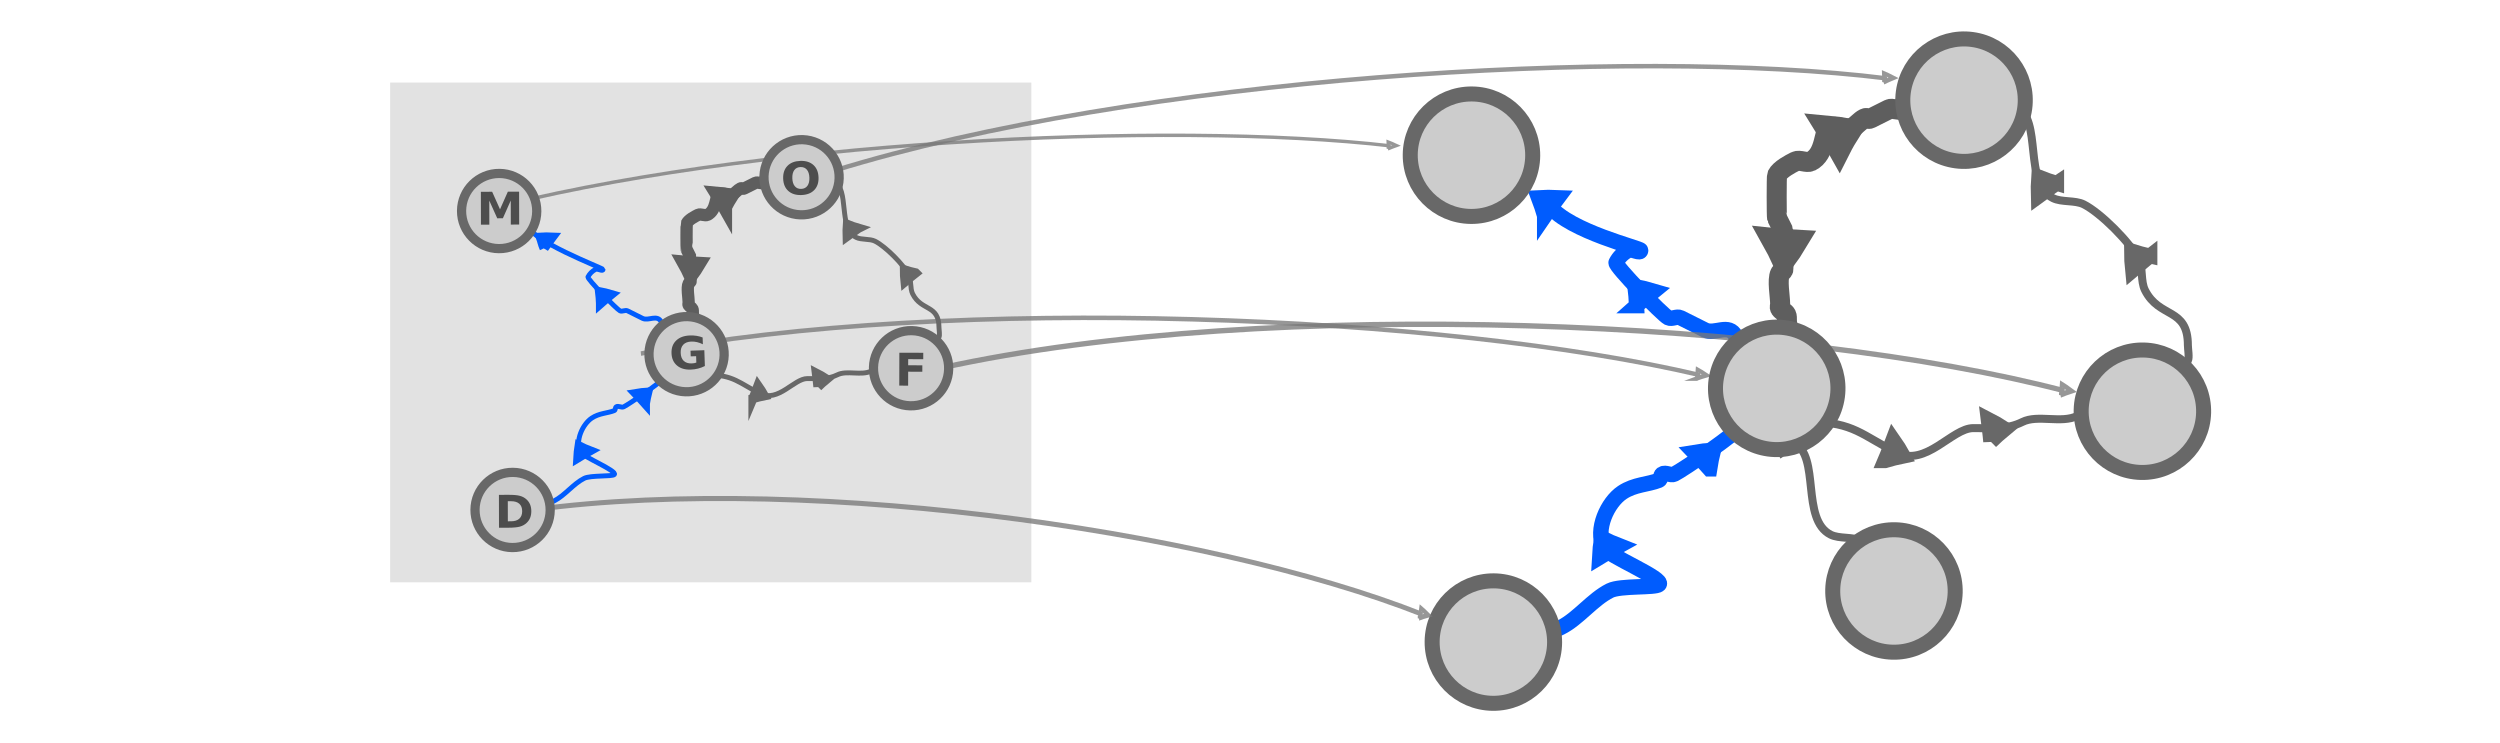 <?xml version="1.0" encoding="UTF-8" standalone="no"?>
<svg
   xmlns:dc="http://purl.org/dc/elements/1.1/"
   xmlns:cc="http://creativecommons.org/ns#"
   xmlns:rdf="http://www.w3.org/1999/02/22-rdf-syntax-ns#"
   xmlns:svg="http://www.w3.org/2000/svg"
   xmlns="http://www.w3.org/2000/svg"
   xmlns:sodipodi="http://sodipodi.sourceforge.net/DTD/sodipodi-0.dtd"
   xmlns:inkscape="http://www.inkscape.org/namespaces/inkscape"
   viewBox="0 0 595.3 177"
   version="1.1"
   id="svg3397"
   sodipodi:docname="preorder_map_functor_route.svg"
   inkscape:version="0.92.5 (2060ec1f9f, 2020-04-08)">
  <defs
     id="defs3401" />
  <sodipodi:namedview
     pagecolor="#ffffff"
     bordercolor="#666666"
     borderopacity="1"
     objecttolerance="10"
     gridtolerance="10"
     guidetolerance="10"
     inkscape:pageopacity="0"
     inkscape:pageshadow="2"
     inkscape:window-width="2560"
     inkscape:window-height="1376"
     id="namedview3399"
     showgrid="false"
     inkscape:zoom="18.45481"
     inkscape:cx="145.54055"
     inkscape:cy="118.22496"
     inkscape:window-x="0"
     inkscape:window-y="27"
     inkscape:window-maximized="1"
     inkscape:current-layer="g2760-8"
     inkscape:document-rotation="0"
     showguides="true"
     inkscape:guide-bbox="true">
    <sodipodi:guide
       position="578.415,-35.59"
       orientation="1,0"
       id="guide3917"
       inkscape:locked="false" />
  </sodipodi:namedview>
  <g
     id="g2760-8"
     transform="matrix(1.192,0,0,1.192,422.396,-13.104)"
     style="stroke:#686868;stroke-width:3;stroke-miterlimit:9;stroke-dasharray:none;stroke-opacity:1">
    <rect
       style="opacity:1;fill:#e2e2e2;fill-opacity:1;stroke:none;stroke-width:1.581;stroke-linecap:round;stroke-linejoin:round;stroke-miterlimit:9;stroke-dasharray:none;stroke-dashoffset:0;stroke-opacity:1"
       id="rect3235"
       width="128.095"
       height="99.832"
       x="-276.426"
       y="27.488" />
    <path
       style="fill:none;stroke:#686868;stroke-width:1.6;stroke-linecap:butt;stroke-linejoin:miter;stroke-miterlimit:9;stroke-dasharray:none;stroke-opacity:1"
       d="m 0.94,101.884 c 1.629,-0.814 0.85,-3.556 3.062,-2.45 5.337,2.668 1.321,15.359 7.349,18.373 1.708,0.854 4.416,0.371 6.124,1.225 3.395,1.697 9.345,7.666 11.024,11.024 0.859,1.719 0.329,4.332 1.225,6.124"
       id="path34558-4-3"
       inkscape:connector-curvature="0"
       sodipodi:nodetypes="cssssc" />
    <path
       style="fill:none;stroke:#5e5e5e;stroke-width:4;stroke-linecap:butt;stroke-linejoin:miter;stroke-miterlimit:9;stroke-dasharray:none;stroke-opacity:1"
       d="m 3.089,83.04 c -0.611,-1.723 0.813,-4.499 0,-6.124 -0.802,-1.603 -0.296,-2.429 -0.612,-3.062 -0.258,-0.516 -0.905,-0.744 -1.225,-1.225 -0.17,-0.255 0,-0.612 0,-0.919 0,-1.484 -0.649,-4.826 0,-6.124 0.129,-0.258 0.483,-0.354 0.612,-0.612 0.099,-0.197 0.099,-7.765 0,-7.962 -0.442,-0.884 -0.783,-1.566 -1.225,-2.45 -0.107,-0.214 -0.107,-8.361 0,-8.574 0.589,-1.179 2.67,-2.254 3.675,-2.756 0.817,-0.408 2.246,0.408 3.062,0 3.043,-1.522 2.475,-6.137 3.675,-6.737 1.225,-0.612 3.368,0.612 4.593,0 0.913,-0.457 1.516,-1.37 2.45,-1.837 0.654,-0.327 0.571,0.327 1.225,0 1.253,-0.627 2.407,-1.203 3.675,-1.837 0.653,-0.327 1.796,0.327 2.45,0 2.603,-1.302 -1.379,0.077 1.225,-1.225 0.653,-0.327 1.796,0.327 2.45,0 0.87,-0.435 2.062,-1.225 3.062,-1.225"
       id="path34715-8"
       inkscape:connector-curvature="0" />
    <path
       style="fill:none;stroke:#686868;stroke-width:1.6;stroke-linecap:butt;stroke-linejoin:miter;stroke-miterlimit:9;stroke-dasharray:none;stroke-opacity:1"
       d="m 45.347,34.658 c 1.629,-0.814 0.85,-3.556 3.062,-2.45 5.337,2.668 1.321,15.359 7.349,18.373 1.708,0.854 4.416,0.371 6.124,1.225 3.395,1.697 9.345,7.666 11.024,11.024 0.859,1.719 0.329,4.332 1.225,6.124 2.874,5.748 8.574,3.352 8.574,11.024 0,0.756 0.321,2.42 0,3.062 -0.516,1.033 -1.933,1.417 -2.45,2.45 -2.511,5.022 -1.491,0.746 -4.9,2.45 -0.516,0.258 -0.708,0.967 -1.225,1.225 -2.94,1.47 -8.084,-1.47 -11.024,0 -2.557,1.279 0.107,3.621 -2.45,4.9 -3.198,1.599 -7.943,-0.316 -11.024,1.225 -3.05,1.525 -6.107,1.225 -9.799,1.225 -4.282,0 -9.449,7.831 -15.311,4.9 -6.76,-3.38 -8.685,-6.124 -17.148,-6.124"
       id="path34558-4"
       inkscape:connector-curvature="0"
       sodipodi:nodetypes="csssscscccccssssc" />
    <g
       id="g15642"
       style="stroke:#005cfe;stroke-opacity:1;stroke-width:3.084;stroke-miterlimit:9;stroke-dasharray:none">
      <path
         style="fill:#4d4d4d;fill-opacity:1;stroke:#005cfe;stroke-width:3.084;stroke-miterlimit:9;stroke-dasharray:none;stroke-opacity:1"
         inkscape:connector-curvature="0"
         id="path1478-7-9-4-2-6-0-5"
         d="m -45.784,54.102 c -0.336,-1.211 -0.745,-2.405 -1.196,-3.595 1.275,-0.074 2.562,-0.082 3.862,-0.023 -0.934,1.261 -1.705,2.212 -2.666,3.619 z" />
      <path
         sodipodi:nodetypes="csccccssssccccccccccc"
         inkscape:connector-curvature="0"
         id="path34554-9"
         d="m -44.797,52.162 c 4.103,5.096 18.182,8.408 18.182,8.831 0,0.817 -1.719,-0.365 -2.45,0 -1.033,0.516 -1.933,1.417 -2.45,2.45 -0.316,0.632 9.306,10.471 10.411,11.024 0.73,0.365 1.719,-0.365 2.45,0 l 4.9,2.45 c 1.964,0.982 4.781,-1.461 6.124,1.225 1.062,2.123 -1.062,5.839 0,7.962 0.973,1.945 2.488,7.273 1.225,9.799 -0.728,1.457 -11.748,8.936 -13.474,9.799 -0.73,0.365 -1.77,-0.453 -2.45,0 -0.38,0.253 -0.189,1.055 -0.612,1.225 -2.246,0.899 -4.887,0.808 -7.349,2.45 -2.929,1.953 -5.493,7.388 -3.675,11.024 0.803,1.605 12.184,6.189 11.024,7.349 -0.708,0.708 -7.705,0.178 -9.799,1.225 -3.52,1.76 -6.336,5.618 -9.799,7.349 -2.405,1.203 -5.007,1.891 -7.349,3.062 -0.98,0.49 -2.695,-0.49 -3.675,0 -1.716,0.858 -3.532,3.532 -4.9,4.9"
         style="fill:none;stroke:#005cfe;stroke-width:3.084;stroke-linecap:butt;stroke-linejoin:miter;stroke-miterlimit:9;stroke-dasharray:none;stroke-opacity:1" />
      <path
         inkscape:transform-center-y="-4.6646826"
         inkscape:transform-center-x="1.8706801"
         style="fill:#4d4d4d;fill-opacity:1;stroke:#005cfe;stroke-width:3.084;stroke-miterlimit:9;stroke-dasharray:none;stroke-opacity:1"
         inkscape:connector-curvature="0"
         id="path1478-7-9-4-2-6-0-2-4"
         d="m -12.849,104.65 c 0.187,-1.242 0.448,-2.477 0.751,-3.714 -1.275,0.081 -2.553,0.23 -3.836,0.446 1.08,1.139 1.961,1.989 3.085,3.268 z" />
      <path
         style="fill:#4d4d4d;fill-opacity:1;stroke:#005cfe;stroke-width:3.084;stroke-miterlimit:9;stroke-dasharray:none;stroke-opacity:1"
         inkscape:connector-curvature="0"
         id="path1478-7-9-4-2-6-0-6-4"
         d="m -27.422,72.04 c -0.034,-1.256 -0.144,-2.513 -0.294,-3.778 1.256,0.235 2.507,0.538 3.753,0.909 -1.21,0.999 -2.188,1.736 -3.46,2.869 z" />
      <path
         inkscape:transform-center-y="0.45254243"
         inkscape:transform-center-x="4.8246852"
         style="fill:#4d4d4d;fill-opacity:1;stroke:#005cfe;stroke-width:3.084;stroke-miterlimit:9;stroke-dasharray:none;stroke-opacity:1"
         inkscape:connector-curvature="0"
         id="path1478-7-9-4-2-6-0-2-5-4"
         d="m -30.943,120.019 c -1.172,-0.453 -2.32,-0.977 -3.461,-1.542 -0.199,1.262 -0.333,2.542 -0.401,3.841 1.347,-0.806 2.368,-1.48 3.862,-2.299 z" />
    </g>
    <circle
       cx="-60.075"
       cy="42.476"
       r="12.232"
       id="circle3383-85-6-8"
       style="fill:#cccccc;stroke:#686868;stroke-width:3;stroke-miterlimit:9;stroke-dasharray:none;stroke-opacity:1"
       transform="rotate(0.455)" />
    <circle
       style="fill:#cccccc;stroke:#686868;stroke-width:3;stroke-miterlimit:9;stroke-dasharray:none;stroke-opacity:1"
       id="circle3383-4-5-1-0"
       r="12.232"
       cy="91.312"
       cx="75.877"
       transform="rotate(1.404)" />
    <circle
       cx="-54.929"
       cy="139.7"
       r="12.232"
       id="circle3383-85-2-8-3"
       style="fill:#cccccc;stroke:#686868;stroke-width:3;stroke-miterlimit:9;stroke-dasharray:none;stroke-opacity:1"
       transform="rotate(0.455)" />
    <circle
       cx="41.786"
       cy="25.655"
       r="12.232"
       id="circle3383-6-3-4-0"
       style="fill:#cccccc;stroke:#686868;stroke-width:3;stroke-miterlimit:9;stroke-dasharray:none;stroke-opacity:1"
       transform="rotate(7.672)" />
    <path
       d="m -0.159,58.868 c 0.75,1.329 1.439,2.718 2.098,4.145 0.898,-1.215 1.751,-2.496 2.558,-3.844 -1.626,-0.1 -2.896,-0.109 -4.656,-0.301 z"
       id="path1478-7-9-4-2-6-0-2-5-8-4"
       inkscape:connector-curvature="0"
       style="fill:#4d4d4d;fill-opacity:1;stroke:#5e5e5e;stroke-width:4.634;stroke-miterlimit:9;stroke-dasharray:none;stroke-opacity:1"
       inkscape:transform-center-x="-4.86723"
       inkscape:transform-center-y="4.0710672" />
    <path
       d="m 13.059,40.674 c 0.629,-1.247 1.345,-2.465 2.111,-3.673 -1.551,-0.28 -3.128,-0.49 -4.732,-0.631 0.919,1.501 1.694,2.643 2.621,4.304 z"
       id="path1478-7-9-4-2-6-0-2-5-8-7-7"
       inkscape:connector-curvature="0"
       style="fill:#4d4d4d;fill-opacity:1;stroke:#5e5e5e;stroke-width:4.639;stroke-miterlimit:9;stroke-dasharray:none;stroke-opacity:1"
       inkscape:transform-center-x="0.1785648"
       inkscape:transform-center-y="-5.2926185" />
    <path
       d="m 75.109,62.137 c -1.228,-0.263 -2.445,-0.601 -3.66,-0.98 0.002,1.277 0.07,2.563 0.206,3.856 1.203,-1.007 2.107,-1.833 3.454,-2.876 z"
       id="path1478-7-9-4-2-6-0-2-5-8-9-63"
       inkscape:connector-curvature="0"
       style="fill:#4d4d4d;fill-opacity:1;stroke:#686868;stroke-width:3;stroke-miterlimit:9;stroke-dasharray:none;stroke-opacity:1"
       inkscape:transform-center-x="4.5427331"
       inkscape:transform-center-y="1.4491841" />
    <path
       d="m 22.189,103.009 c 1.202,-0.367 2.429,-0.662 3.675,-0.921 -0.622,-1.116 -1.307,-2.206 -2.054,-3.271 -0.563,1.465 -0.951,2.626 -1.622,4.192 z"
       id="path1478-7-9-4-2-6-0-2-5-8-9-6-1"
       inkscape:connector-curvature="0"
       style="fill:#4d4d4d;fill-opacity:1;stroke:#686868;stroke-width:3;stroke-miterlimit:9;stroke-dasharray:none;stroke-opacity:1"
       inkscape:transform-center-x="-4.0690649"
       inkscape:transform-center-y="-3.9395058" />
    <path
       d="m 56.476,47.618 c -1.206,-0.352 -2.395,-0.777 -3.579,-1.244 -0.091,1.274 -0.116,2.561 -0.075,3.861 1.273,-0.917 2.234,-1.675 3.654,-2.618 z"
       id="path1478-7-9-4-2-6-0-2-5-8-9-4-7"
       inkscape:connector-curvature="0"
       style="fill:#4d4d4d;fill-opacity:1;stroke:#686868;stroke-width:3;stroke-miterlimit:9;stroke-dasharray:none;stroke-opacity:1"
       inkscape:transform-center-x="4.694468"
       inkscape:transform-center-y="0.97430473" />
    <path
       d="m 43.323,99.22 c 0.892,-0.885 1.839,-1.719 2.821,-2.53 -1.071,-0.697 -2.185,-1.341 -3.343,-1.934 0.186,1.558 0.384,2.766 0.522,4.464 z"
       id="path1478-7-9-4-2-6-0-2-5-8-9-6-8-5"
       inkscape:connector-curvature="0"
       style="fill:#4d4d4d;fill-opacity:1;stroke:#686868;stroke-width:3;stroke-miterlimit:9;stroke-dasharray:none;stroke-opacity:1"
       inkscape:transform-center-x="-2.3585907"
       inkscape:transform-center-y="-4.8121861" />
    <g
       inkscape:transform-center-y="-7.3382528"
       inkscape:transform-center-x="7.3746698"
       transform="matrix(0.128,-0.01,0.023,0.177,-120.422,4.822)"
       id="g1482-7-0-1-0-3-9-30"
       style="display:inline;opacity:0.77;fill:#dddddd;stroke:#797979;stroke-width:3.887;stroke-miterlimit:10;stroke-dasharray:none;stroke-opacity:1">
      <path
         d="m 298.847,219.752 c 4.5,-1.111 9.2,-2.108 14.027,-3.049 -4.045,-1.706 -8.315,-3.342 -12.812,-4.909 -0.408,2.779 -0.491,4.959 -1.214,7.958 z"
         id="path1478-7-9-0-19-0-7-30"
         inkscape:connector-curvature="0"
         style="stroke:#797979;stroke-width:3.887;stroke-miterlimit:10;stroke-dasharray:none;stroke-opacity:1" />
      <path
         sodipodi:nodetypes="cc"
         d="M -1116.015,210.412 C -697.337,154.975 -34.288,168.429 303.994,216.713"
         id="path1480-1-3-1-5-7-5-92"
         inkscape:connector-curvature="0"
         style="fill:none;stroke:#797979;stroke-width:3.887;stroke-miterlimit:10;stroke-dasharray:none;stroke-opacity:1;paint-order:markers fill stroke" />
    </g>
    <g
       inkscape:transform-center-y="-9.4967399"
       inkscape:transform-center-x="8.5781695"
       transform="matrix(0.148,-0.014,0.028,0.231,-28.459,-19.145)"
       id="g1482-7-0-1-0-3-9-30-1"
       style="display:inline;opacity:0.77;fill:#dddddd;stroke:#797979;stroke-width:3.887;stroke-miterlimit:10;stroke-dasharray:none;stroke-opacity:1">
      <path
         d="m 298.847,219.752 c 4.5,-1.111 9.2,-2.108 14.027,-3.049 -4.045,-1.706 -8.315,-3.342 -12.812,-4.909 -0.408,2.779 -0.491,4.959 -1.214,7.958 z"
         id="path1478-7-9-0-19-0-7-30-7"
         inkscape:connector-curvature="0"
         style="stroke:#797979;stroke-width:3.887;stroke-miterlimit:10;stroke-dasharray:none;stroke-opacity:1" />
      <path
         sodipodi:nodetypes="cc"
         d="M -1116.015,210.412 C -697.337,154.975 -34.288,168.429 303.994,216.713"
         id="path1480-1-3-1-5-7-5-92-8"
         inkscape:connector-curvature="0"
         style="fill:none;stroke:#797979;stroke-width:3.887;stroke-miterlimit:10;stroke-dasharray:none;stroke-opacity:1;paint-order:markers fill stroke" />
    </g>
    <g
       inkscape:transform-center-y="-12.809244"
       inkscape:transform-center-x="7.6868942"
       transform="matrix(0.149,0.002,0.003,0.233,-60.678,34.831)"
       id="g1482-7-0-1-0-3-9-30-1-5"
       style="display:inline;opacity:0.77;fill:#dddddd;stroke:#797979;stroke-width:3.887;stroke-miterlimit:10;stroke-dasharray:none;stroke-opacity:1">
      <path
         d="m 298.847,219.752 c 4.5,-1.111 9.2,-2.108 14.027,-3.049 -4.045,-1.706 -8.315,-3.342 -12.812,-4.909 -0.408,2.779 -0.491,4.959 -1.214,7.958 z"
         id="path1478-7-9-0-19-0-7-30-7-7"
         inkscape:connector-curvature="0"
         style="stroke:#797979;stroke-width:3.887;stroke-miterlimit:10;stroke-dasharray:none;stroke-opacity:1" />
      <path
         sodipodi:nodetypes="cc"
         d="M -1116.015,210.412 C -697.337,154.975 -34.288,168.429 303.994,216.713"
         id="path1480-1-3-1-5-7-5-92-8-4"
         inkscape:connector-curvature="0"
         style="fill:none;stroke:#797979;stroke-width:3.887;stroke-miterlimit:10;stroke-dasharray:none;stroke-opacity:1;paint-order:markers fill stroke" />
    </g>
    <g
       inkscape:transform-center-y="-15.268065"
       inkscape:transform-center-x="8.1567788"
       transform="matrix(0.158,0.002,0.003,0.277,9.385,28.436)"
       id="g1482-7-0-1-0-3-9-30-1-5-1"
       style="display:inline;opacity:0.77;fill:#dddddd;stroke:#797979;stroke-width:3.887;stroke-miterlimit:10;stroke-dasharray:none;stroke-opacity:1">
      <path
         d="m 298.847,219.752 c 4.5,-1.111 9.2,-2.108 14.027,-3.049 -4.045,-1.706 -8.315,-3.342 -12.812,-4.909 -0.408,2.779 -0.491,4.959 -1.214,7.958 z"
         id="path1478-7-9-0-19-0-7-30-7-7-8"
         inkscape:connector-curvature="0"
         style="stroke:#797979;stroke-width:3.887;stroke-miterlimit:10;stroke-dasharray:none;stroke-opacity:1" />
      <path
         sodipodi:nodetypes="cc"
         d="M -1116.015,210.412 C -697.337,154.975 -34.288,168.429 303.994,216.713"
         id="path1480-1-3-1-5-7-5-92-8-4-5"
         inkscape:connector-curvature="0"
         style="fill:none;stroke:#797979;stroke-width:3.887;stroke-miterlimit:10;stroke-dasharray:none;stroke-opacity:1;paint-order:markers fill stroke" />
    </g>
    <circle
       cx="12.389"
       cy="87.706"
       r="12.232"
       id="circle3383-6-6-1"
       style="fill:#cccccc;stroke:#686868;stroke-width:3;stroke-miterlimit:9;stroke-dasharray:none;stroke-opacity:1"
       transform="rotate(7.672)" />
    <g
       inkscape:transform-center-y="-12.050575"
       inkscape:transform-center-x="5.8943743"
       transform="matrix(0.129,0.013,-0.017,0.261,-105.702,73.233)"
       id="g1482-7-0-1-0-3-9-30-1-5-1-9"
       style="display:inline;opacity:0.77;fill:#dddddd;stroke:#797979;stroke-width:3.887;stroke-miterlimit:10;stroke-dasharray:none;stroke-opacity:1">
      <path
         d="m 298.847,219.752 c 4.5,-1.111 9.2,-2.108 14.027,-3.049 -4.045,-1.706 -8.315,-3.342 -12.812,-4.909 -0.408,2.779 -0.491,4.959 -1.214,7.958 z"
         id="path1478-7-9-0-19-0-7-30-7-7-8-7"
         inkscape:connector-curvature="0"
         style="stroke:#797979;stroke-width:3.887;stroke-miterlimit:10;stroke-dasharray:none;stroke-opacity:1" />
      <path
         sodipodi:nodetypes="cc"
         d="M -1116.015,210.412 C -697.337,154.975 -34.288,168.429 303.994,216.713"
         id="path1480-1-3-1-5-7-5-92-8-4-5-5"
         inkscape:connector-curvature="0"
         style="fill:none;stroke:#797979;stroke-width:3.887;stroke-miterlimit:10;stroke-dasharray:none;stroke-opacity:1;paint-order:markers fill stroke" />
    </g>
    <g
       id="g15635"
       transform="translate(22.15,95.019)">
      <path
         style="fill:none;stroke:#5e5e5e;stroke-width:2.456;stroke-linecap:butt;stroke-linejoin:miter;stroke-miterlimit:9;stroke-dasharray:none;stroke-opacity:1"
         d="m -237.809,-16.669 c -0.375,-1.058 0.499,-2.762 0,-3.76 -0.492,-0.984 -0.182,-1.491 -0.376,-1.88 -0.159,-0.317 -0.555,-0.457 -0.752,-0.752 -0.104,-0.156 0,-0.376 0,-0.564 0,-0.911 -0.399,-2.963 0,-3.76 0.079,-0.159 0.297,-0.217 0.376,-0.376 0.06,-0.121 0.06,-4.767 0,-4.888 -0.271,-0.543 -0.481,-0.961 -0.752,-1.504 -0.066,-0.131 -0.066,-5.133 0,-5.264 0.362,-0.724 1.639,-1.384 2.256,-1.692 0.501,-0.251 1.379,0.251 1.88,0 1.868,-0.934 1.52,-3.768 2.256,-4.136 0.752,-0.376 2.068,0.376 2.82,0 0.561,-0.28 0.93,-0.841 1.504,-1.128 0.401,-0.201 0.351,0.201 0.752,0 0.769,-0.385 1.478,-0.739 2.256,-1.128 0.401,-0.201 1.103,0.201 1.504,0 1.598,-0.799 -0.846,0.047 0.752,-0.752 0.401,-0.201 1.103,0.201 1.504,0 0.534,-0.267 1.266,-0.752 1.88,-0.752"
         id="path34715-86"
         inkscape:connector-curvature="0" />
      <path
         style="fill:none;stroke:#686868;stroke-width:0.982;stroke-linecap:butt;stroke-linejoin:miter;stroke-miterlimit:9;stroke-dasharray:none;stroke-opacity:1"
         d="m -211.864,-46.374 c 1,-0.5 0.522,-2.183 1.88,-1.504 3.277,1.638 0.811,9.43 4.512,11.28 1.049,0.524 2.711,0.228 3.76,0.752 2.084,1.042 5.737,4.706 6.768,6.768 0.528,1.055 0.202,2.66 0.752,3.76 1.764,3.529 5.264,2.058 5.264,6.768 0,0.464 0.197,1.486 0,1.88 -0.317,0.634 -1.187,0.87 -1.504,1.504 -1.542,3.083 -0.916,0.458 -3.008,1.504 -0.317,0.159 -0.435,0.593 -0.752,0.752 -1.805,0.902 -4.963,-0.902 -6.768,0 -1.57,0.785 0.066,2.223 -1.504,3.008 -1.963,0.982 -4.877,-0.194 -6.768,0.752 -1.872,0.936 -3.75,0.752 -6.016,0.752 -2.629,0 -5.801,4.808 -9.4,3.008 -4.15,-2.075 -5.332,-3.76 -10.528,-3.76"
         id="path34558-0"
         inkscape:connector-curvature="0"
         sodipodi:nodetypes="csssscscccccssssc" />
      <g
         style="stroke:#005cfe;stroke-width:3;stroke-miterlimit:9;stroke-dasharray:none;stroke-opacity:1"
         id="g14729"
         transform="translate(-22.15,-95.019)">
        <path
           style="fill:#4d4d4d;fill-opacity:1;stroke:#005cfe;stroke-width:1.842;stroke-miterlimit:9;stroke-dasharray:none;stroke-opacity:1"
           inkscape:connector-curvature="0"
           id="path1478-7-9-4-2-6-0-4"
           d="m -245.665,60.583 c -0.343,-0.743 -0.458,-1.476 -0.734,-2.207 0.783,-0.046 1.573,-0.05 2.371,-0.014 -0.573,0.774 -1.047,1.358 -1.637,2.222 z"
           sodipodi:nodetypes="ccccc" />
        <path
           inkscape:connector-curvature="0"
           id="path34554-8"
           d="m -248.937,55.789 c -0.009,3.129 15.04,8.765 15.04,9.024 0,0.501 -1.056,-0.224 -1.504,0 -0.634,0.317 -1.187,0.87 -1.504,1.504 -0.194,0.388 5.714,6.429 6.392,6.768 0.448,0.224 1.056,-0.224 1.504,0 1.086,0.543 1.922,0.961 3.008,1.504 1.206,0.603 2.936,-0.897 3.76,0.752 0.652,1.304 -0.652,3.585 0,4.888 0.597,1.194 1.527,4.465 0.752,6.016 -0.447,0.894 -7.213,5.486 -8.272,6.016 -0.448,0.224 -1.087,-0.278 -1.504,0 -0.233,0.155 -0.116,0.648 -0.376,0.752 -1.379,0.552 -3,0.496 -4.512,1.504 -1.798,1.199 -3.372,4.536 -2.256,6.768 0.493,0.986 7.48,3.8 6.768,4.512 -0.435,0.435 -4.73,0.109 -6.016,0.752 -2.161,1.081 -3.89,3.449 -6.016,4.512 -1.477,0.738 -3.074,1.161 -4.512,1.88 -0.602,0.301 -1.654,-0.301 -2.256,0 -1.053,0.527 -2.168,2.168 -3.008,3.008"
           style="fill:none;stroke:#005cfe;stroke-width:0.982;stroke-linecap:butt;stroke-linejoin:miter;stroke-miterlimit:9;stroke-dasharray:none;stroke-opacity:1" />
        <path
           inkscape:transform-center-y="-1.9160934"
           inkscape:transform-center-x="0.76841608"
           style="fill:#4d4d4d;fill-opacity:1;stroke:#005cfe;stroke-width:1.842;stroke-miterlimit:9;stroke-dasharray:none;stroke-opacity:1"
           inkscape:connector-curvature="0"
           id="path1478-7-9-4-2-6-0-2-8"
           d="m -225.444,91.617 c 0.115,-0.763 0.275,-1.521 0.461,-2.28 -0.783,0.05 -1.568,0.141 -2.355,0.274 0.663,0.699 1.204,1.221 1.894,2.007 z" />
        <path
           style="fill:#4d4d4d;fill-opacity:1;stroke:#005cfe;stroke-width:1.842;stroke-miterlimit:9;stroke-dasharray:none;stroke-opacity:1"
           inkscape:connector-curvature="0"
           id="path1478-7-9-4-2-6-0-6-8"
           d="m -234.392,71.596 c -0.021,-0.771 -0.088,-1.543 -0.18,-2.319 0.771,0.144 1.539,0.33 2.304,0.558 -0.743,0.613 -1.343,1.066 -2.124,1.762 z" />
        <path
           inkscape:transform-center-y="0.18588919"
           inkscape:transform-center-x="1.9818214"
           style="fill:#4d4d4d;fill-opacity:1;stroke:#005cfe;stroke-width:1.842;stroke-miterlimit:9;stroke-dasharray:none;stroke-opacity:1"
           inkscape:connector-curvature="0"
           id="path1478-7-9-4-2-6-0-2-5-9"
           d="m -236.553,101.053 c -0.72,-0.278 -1.424,-0.6 -2.125,-0.947 -0.122,0.775 -0.204,1.561 -0.246,2.358 0.827,-0.495 1.454,-0.909 2.371,-1.411 z" />
      </g>
      <circle
         cx="-277.118"
         cy="-39.669"
         r="7.51"
         id="circle3383-85-6-7"
         style="fill:#cccccc;stroke:#686868;stroke-width:1.842;stroke-miterlimit:9;stroke-dasharray:none;stroke-opacity:1"
         transform="rotate(0.455)" />
      <circle
         cx="-238.985"
         cy="18.802"
         r="7.51"
         id="circle3383-6-6-7"
         style="fill:#cccccc;stroke:#686868;stroke-width:1.842;stroke-miterlimit:9;stroke-dasharray:none;stroke-opacity:1"
         transform="rotate(7.672)" />
      <circle
         style="fill:#cccccc;stroke:#686868;stroke-width:1.842;stroke-miterlimit:9;stroke-dasharray:none;stroke-opacity:1"
         id="circle3383-4-5-1-6"
         r="7.51"
         cy="-5.698"
         cx="-194.706"
         transform="rotate(1.404)" />
      <circle
         cx="-273.959"
         cy="20.022"
         r="7.51"
         id="circle3383-85-2-8-4"
         style="fill:#cccccc;stroke:#686868;stroke-width:1.842;stroke-miterlimit:9;stroke-dasharray:none;stroke-opacity:1"
         transform="rotate(0.455)" />
      <circle
         cx="-220.937"
         cy="-19.295"
         r="7.51"
         id="circle3383-6-3-4-3"
         style="fill:#cccccc;stroke:#686868;stroke-width:1.842;stroke-miterlimit:9;stroke-dasharray:none;stroke-opacity:1"
         transform="rotate(7.672)" />
      <path
         d="m -239.803,-31.51 c 0.461,0.816 0.883,1.669 1.288,2.545 0.552,-0.746 1.075,-1.533 1.571,-2.36 -0.998,-0.062 -1.778,-0.067 -2.859,-0.185 z"
         id="path1478-7-9-4-2-6-0-2-5-8-0"
         inkscape:connector-curvature="0"
         style="fill:#4d4d4d;fill-opacity:1;stroke:#5e5e5e;stroke-width:2.845;stroke-miterlimit:9;stroke-dasharray:none;stroke-opacity:1"
         inkscape:transform-center-x="-1.9992934"
         inkscape:transform-center-y="1.672256" />
      <path
         d="m -231.688,-42.681 c 0.386,-0.766 0.826,-1.514 1.296,-2.255 -0.952,-0.172 -1.92,-0.301 -2.905,-0.387 0.564,0.921 1.04,1.623 1.609,2.643 z"
         id="path1478-7-9-4-2-6-0-2-5-8-7-3"
         inkscape:connector-curvature="0"
         style="fill:#4d4d4d;fill-opacity:1;stroke:#5e5e5e;stroke-width:2.848;stroke-miterlimit:9;stroke-dasharray:none;stroke-opacity:1"
         inkscape:transform-center-x="0.07334762"
         inkscape:transform-center-y="-2.1740279" />
      <path
         d="m -193.592,-29.503 c -0.754,-0.162 -1.501,-0.369 -2.247,-0.602 6.1e-4,0.784 0.043,1.573 0.127,2.368 0.739,-0.618 1.293,-1.126 2.121,-1.766 z"
         id="path1478-7-9-4-2-6-0-2-5-8-9-0"
         inkscape:connector-curvature="0"
         style="fill:#4d4d4d;fill-opacity:1;stroke:#686868;stroke-width:1.842;stroke-miterlimit:9;stroke-dasharray:none;stroke-opacity:1"
         inkscape:transform-center-x="1.8660021"
         inkscape:transform-center-y="0.59527576" />
      <path
         d="m -226.083,-4.41 c 0.738,-0.225 1.491,-0.407 2.257,-0.566 -0.382,-0.685 -0.802,-1.354 -1.261,-2.008 -0.345,0.899 -0.584,1.612 -0.996,2.574 z"
         id="path1478-7-9-4-2-6-0-2-5-8-9-6-9"
         inkscape:connector-curvature="0"
         style="fill:#4d4d4d;fill-opacity:1;stroke:#686868;stroke-width:1.842;stroke-miterlimit:9;stroke-dasharray:none;stroke-opacity:1"
         inkscape:transform-center-x="-1.6714377"
         inkscape:transform-center-y="-1.6182153" />
      <path
         d="m -205.032,-38.417 c -0.741,-0.216 -1.47,-0.477 -2.198,-0.763 -0.056,0.782 -0.071,1.572 -0.046,2.371 0.782,-0.563 1.372,-1.029 2.243,-1.607 z"
         id="path1478-7-9-4-2-6-0-2-5-8-9-4-2"
         inkscape:connector-curvature="0"
         style="fill:#4d4d4d;fill-opacity:1;stroke:#686868;stroke-width:1.842;stroke-miterlimit:9;stroke-dasharray:none;stroke-opacity:1"
         inkscape:transform-center-x="1.9283489"
         inkscape:transform-center-y="0.4002108" />
      <path
         d="m -213.107,-6.736 c 0.548,-0.543 1.129,-1.056 1.732,-1.553 -0.657,-0.428 -1.341,-0.823 -2.052,-1.187 0.114,0.957 0.236,1.698 0.32,2.741 z"
         id="path1478-7-9-4-2-6-0-2-5-8-9-6-8-54"
         inkscape:connector-curvature="0"
         style="fill:#4d4d4d;fill-opacity:1;stroke:#686868;stroke-width:1.842;stroke-miterlimit:9;stroke-dasharray:none;stroke-opacity:1"
         inkscape:transform-center-x="-0.96882999"
         inkscape:transform-center-y="-1.976682" />
    </g>
    <circle
       style="fill:#cccccc;stroke:#686868;stroke-width:3;stroke-miterlimit:9;stroke-dasharray:none;stroke-opacity:1"
       id="circle3383-4-5-1-0-8"
       r="12.232"
       cy="128.423"
       cx="27.143"
       transform="rotate(1.404)" />
    <g
       aria-label="M"
       transform="matrix(0.465,-0.002,0.001,0.445,-194.217,31.749)"
       style="font-style:normal;font-weight:normal;font-size:20.26px;line-height:1.25;font-family:sans-serif;fill:#4d4d4d;fill-opacity:1;stroke:none;stroke-width:0.507"
       id="text2753-15">
      <path
         inkscape:connector-curvature="0"
         d="m -137.894,38.839 h 4.847 l 3.363,7.904 3.383,-7.904 h 4.837 v 14.77 h -3.601 V 42.806 l -3.403,7.964 h -2.414 l -3.403,-7.964 v 10.803 h -3.611 z"
         style="font-style:normal;font-variant:normal;font-weight:bold;font-stretch:normal;font-family:sans-serif;-inkscape-font-specification:'sans-serif Bold';fill:#4d4d4d;stroke-width:0.507"
         id="path7570" />
    </g>
    <g
       aria-label="D"
       transform="matrix(0.465,-0.002,0.001,0.445,-190.039,51.294)"
       style="font-style:normal;font-weight:normal;font-size:20.26px;line-height:1.25;font-family:sans-serif;fill:#4d4d4d;fill-opacity:1;stroke:none;stroke-width:0.507"
       id="text2753-0-8">
      <path
         inkscape:connector-curvature="0"
         d="m -135.512,133.835 v 9.012 h 1.365 q 2.335,0 3.561,-1.157 1.237,-1.157 1.237,-3.363 0,-2.196 -1.227,-3.344 -1.227,-1.148 -3.571,-1.148 z m -3.809,-2.879 h 4.016 q 3.363,0 5.006,0.485 1.652,0.475 2.829,1.622 1.039,0.999 1.543,2.305 0.505,1.306 0.505,2.958 0,1.672 -0.505,2.988 -0.505,1.306 -1.543,2.305 -1.187,1.148 -2.849,1.632 -1.662,0.475 -4.986,0.475 h -4.016 z"
         style="font-style:normal;font-variant:normal;font-weight:bold;font-stretch:normal;font-family:sans-serif;-inkscape-font-specification:'sans-serif Bold';fill:#4d4d4d;stroke-width:0.507"
         id="path7564" />
    </g>
    <g
       aria-label="O"
       transform="matrix(0.465,-0.016,0.015,0.445,-173.524,29.089)"
       style="font-style:normal;font-weight:normal;font-size:20.26px;line-height:1.25;font-family:sans-serif;fill:#4d4d4d;fill-opacity:1;stroke:none;stroke-width:0.507"
       id="text2753-2-6-3">
      <path
         inkscape:connector-curvature="0"
         d="m -46.06,32.668 q -1.741,0 -2.701,1.286 -0.96,1.286 -0.96,3.621 0,2.325 0.96,3.611 0.96,1.286 2.701,1.286 1.751,0 2.711,-1.286 0.96,-1.286 0.96,-3.611 0,-2.335 -0.96,-3.621 -0.96,-1.286 -2.711,-1.286 z m 0,-2.76 q 3.561,0 5.579,2.038 2.018,2.038 2.018,5.629 0,3.581 -2.018,5.619 -2.018,2.038 -5.579,2.038 -3.551,0 -5.579,-2.038 -2.018,-2.038 -2.018,-5.619 0,-3.591 2.018,-5.629 2.028,-2.038 5.579,-2.038 z"
         style="font-style:normal;font-variant:normal;font-weight:bold;font-stretch:normal;font-family:sans-serif;-inkscape-font-specification:'sans-serif Bold';fill:#4d4d4d;stroke-width:0.507"
         id="path7561" />
    </g>
    <g
       aria-label="F"
       transform="matrix(0.465,0.001,-0.001,0.445,-174.308,44.856)"
       style="font-style:normal;font-weight:normal;font-size:20.26px;line-height:1.25;font-family:sans-serif;fill:#4d4d4d;fill-opacity:1;stroke:none;stroke-width:0.507"
       id="text2753-1-2">
      <path
         inkscape:connector-curvature="0"
         d="M -0.67,82.247 H 9.608 v 2.879 H 3.138 v 2.75 h 6.084 v 2.879 H 3.138 v 6.262 h -3.809 z"
         style="font-style:normal;font-variant:normal;font-weight:bold;font-stretch:normal;font-family:sans-serif;-inkscape-font-specification:'sans-serif Bold';fill:#4d4d4d;stroke-width:0.507"
         id="path7558" />
    </g>
    <g
       aria-label="G"
       transform="matrix(0.465,-0.016,0.015,0.445,-179.081,39.305)"
       style="font-style:normal;font-weight:normal;font-size:20.26px;line-height:1.25;font-family:sans-serif;fill:#4d4d4d;fill-opacity:1;stroke:none;stroke-width:0.507"
       id="text2753-2-9">
      <path
         inkscape:connector-curvature="0"
         d="m -77.288,97.913 q -1.425,0.692 -2.958,1.039 -1.533,0.346 -3.166,0.346 -3.69,0 -5.847,-2.058 -2.157,-2.068 -2.157,-5.599 0,-3.571 2.196,-5.619 2.196,-2.048 6.015,-2.048 1.474,0 2.819,0.277 1.355,0.277 2.552,0.821 v 3.057 q -1.237,-0.702 -2.463,-1.049 -1.217,-0.346 -2.443,-0.346 -2.275,0 -3.512,1.276 -1.227,1.266 -1.227,3.631 0,2.345 1.187,3.621 1.187,1.276 3.373,1.276 0.594,0 1.098,-0.069 0.514,-0.079 0.92,-0.237 v -2.869 h -2.325 V 90.81 h 5.936 z"
         style="font-style:normal;font-variant:normal;font-weight:bold;font-stretch:normal;font-family:sans-serif;-inkscape-font-specification:'sans-serif Bold';fill:#4d4d4d;stroke-width:0.507"
         id="path7567" />
    </g>
  </g>
</svg>
